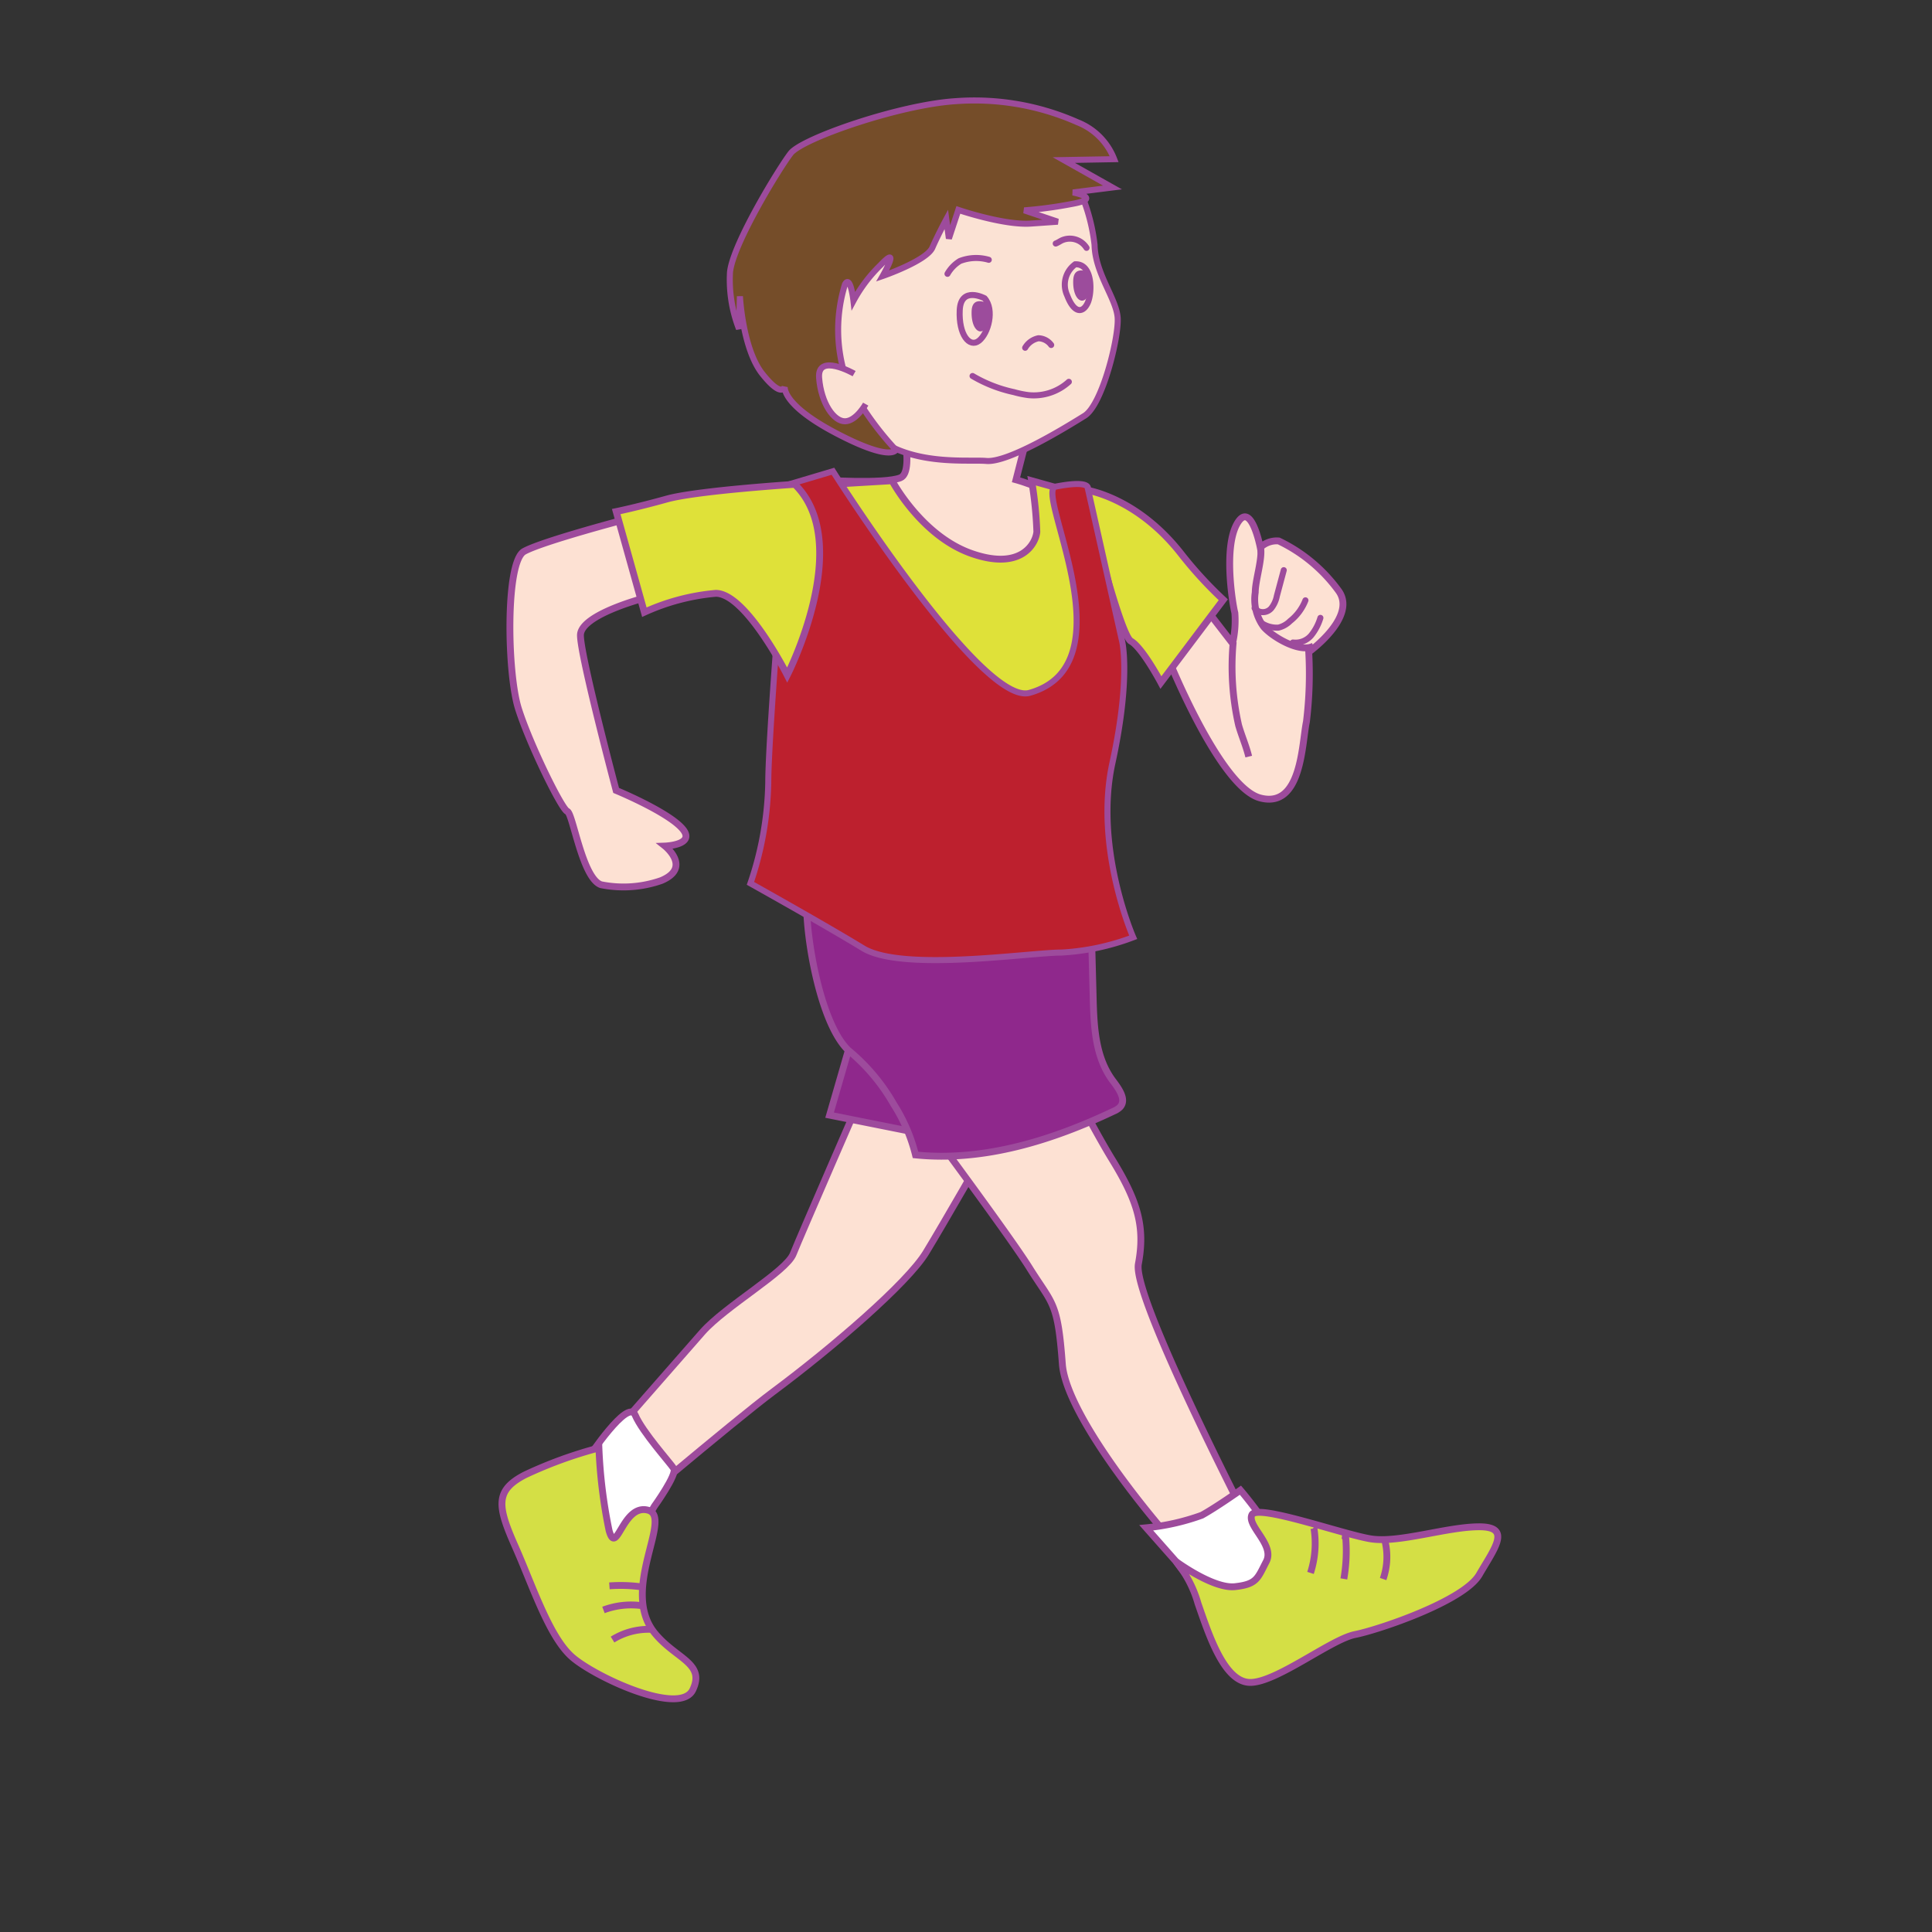 <svg id="word" xmlns="http://www.w3.org/2000/svg" viewBox="0 0 160 160"><rect x="0" y="0" width="160" height="160" fill="#333333" stroke="none"/><defs><style>.cls-1{fill:#fde1d3;}.cls-1,.cls-10,.cls-12,.cls-2,.cls-3,.cls-4,.cls-5,.cls-6,.cls-7,.cls-8,.cls-9{stroke:#9d4b9c;}.cls-1,.cls-12,.cls-2,.cls-3,.cls-4,.cls-5{stroke-width:0.567px;}.cls-2{fill:#fff;}.cls-3{fill:#8f288c;}.cls-4{fill:#d4df45;}.cls-5{fill:#dfe139;}.cls-6{fill:#bd202e;}.cls-10,.cls-6,.cls-7,.cls-8,.cls-9{stroke-width:0.5px;}.cls-7,.cls-9{fill:#fbe2d4;}.cls-8{fill:#754d29;}.cls-10,.cls-9{stroke-linecap:round;}.cls-10,.cls-12{fill:none;}.cls-11{fill:#9c4c9c;}</style></defs><path class="cls-1" d="M71.636,90.074s-5.378,12.342-5.951,13.785-5.607,4.311-7.5,6.447c-.443.5-10.9,12.446-10.9,12.446l2.447,4.286s11.024-9.341,14.317-11.793c4.916-3.659,11.1-8.983,12.635-11.508s5.046-8.661,5.046-8.661l-5.371-6.594Z"/><path class="cls-1" d="M74.16,89.66s9.182,12.265,11.094,15.331,2.343,2.746,2.726,7.977,11.48,17.963,13.8,19.275a1.68,1.68,0,0,0,2.157-.325l1.785-1.314S93.7,107.739,94.276,104.672s-.052-5.193-2.156-8.62S86.427,85.4,86.427,85.4Z"/><path class="cls-2" d="M94.926,126.524a18.756,18.756,0,0,0,4.6-1.037c1.2-.661,3.2-2.076,3.2-2.076s3.5,4.057,3.4,5.85-4.1,5.094-5.7,3.585a27.453,27.453,0,0,1-3.026-3.522Z"/><path class="cls-2" d="M48.7,120.769s3.3-5,3.9-3.585,2.9,3.962,3.2,4.434-1.6,3.114-1.6,3.114l-1.8,3.019s-2.6,2.359-3.7.189S48.7,120.769,48.7,120.769Z"/><polygon class="cls-3" points="70.773 85.194 68.703 92.351 80.088 94.628 80.26 85.519 70.773 85.194"/><path class="cls-4" d="M49.6,119.915a35.621,35.621,0,0,0-6.1,2.218c-2.525,1.294-2.315,2.588-.842,5.915s2.823,7.508,4.717,9.172,8.949,4.94,10,2.722-1.389-2.543-3.145-4.684c-2.938-3.58,1.538-9.637-.566-10.192s-2.591,3.907-3.222,1.688A41.848,41.848,0,0,1,49.6,119.915Z"/><path class="cls-4" d="M97.4,129.324a9.562,9.562,0,0,1,1.812,3.464c.9,2.578,2.167,6.544,4.334,6.544s6.68-3.57,8.667-3.966,9.028-2.776,10.292-4.958,2.709-3.966,0-3.966-6.681,1.388-9.028.992-9.369-2.905-9.8-1.987,1.912,2.489,1.19,3.877-.778,1.877-2.583,2.076S97.4,129.324,97.4,129.324Z"/><path class="cls-3" d="M69.911,72.344c-1.688.267-3.115,1.151-3.105,2.765.018,3.009,1.207,9.733,3.45,11.874a16.116,16.116,0,0,1,3.755,4.462,14.088,14.088,0,0,1,1.807,4.2c5.665.574,11.323-1.208,16.414-3.623a1.656,1.656,0,0,0,.519-.331c.572-.61-.084-1.514-.584-2.179-1.457-1.936-1.572-4.467-1.634-6.841l-.151-5.748a3.544,3.544,0,0,0-.58-2.253,3.47,3.47,0,0,0-1.989-.978,26.152,26.152,0,0,0-4.887-.417c-5.186-.118-6.621,0-11.808-.121"/><path class="cls-1" d="M74.337,33.436s1.57,5.591.231,6.132-6.544.181-6.544.181,8.99,7.936,10.138,8.838,6.414,4.036,8.136,2.774,3.149-7.824,2.193-9.267-4.349-2.363-4.349-2.363L85.431,34.7Z"/><path class="cls-5" d="M68.358,40.137l5.52-.325s2.415,4.554,6.555,6.018,5.347-.813,5.434-1.789a31.7,31.7,0,0,0-.432-4.229l4.658,1.3s4.312,13.582.172,17.161-7.676,5.2-11.643,1.545S68.358,40.137,68.358,40.137Z"/><path class="cls-1" d="M96.525,54s4.4,11.183,7.842,12.085,3.443-4.509,3.826-6.313A32.661,32.661,0,0,0,108.384,54s4.017-2.886,2.487-5.05A13.127,13.127,0,0,0,105.9,44.8a1.969,1.969,0,0,0-1.53.542s-.765-3.969-1.913-1.985-.382,6.674-.191,7.4a8.4,8.4,0,0,1-.191,2.525l-3.061-3.968Z"/><path class="cls-5" d="M89.748,40.544s4.312.488,8.107,5.368a32.8,32.8,0,0,0,3.452,3.757l-5.165,6.855s-1.53-2.886-2.486-3.428S89.748,40.544,89.748,40.544Z"/><path class="cls-1" d="M52.274,42.888S44.956,44.8,43.4,45.666s-1.4,10.07-.467,13.021,3.581,8.334,4.048,8.507,1.246,5.556,2.8,6.077a9.478,9.478,0,0,0,4.982-.347c2.553-1.068.311-2.857.311-2.857s2.647-.095,1.4-1.484-5.449-3.125-5.449-3.125S48.07,54.347,48.07,52.61s5.449-3.125,5.449-3.125Z"/><path class="cls-6" d="M68.981,39.028,65.346,40.11s-1.721,20.378-1.721,24.707a27.351,27.351,0,0,1-1.477,8.34s6.068,3.384,9.319,5.368,13.772.361,16.45.361a19.788,19.788,0,0,0,5.93-1.263s-3.252-7.4-1.722-14.429.814-10.044.814-10.044L90.093,40.463s.259-.732-2.674-.163c-1.767.343,6.21,14.721-2.156,17.079C81.3,58.5,68.981,39.028,68.981,39.028Z"/><path class="cls-5" d="M65.818,40.11s-8.095.521-10.586,1.215-4.2,1.042-4.2,1.042L53.363,50.7a18.048,18.048,0,0,1,5.916-1.563c2.491,0,5.916,6.771,5.916,6.771S70.8,44.971,65.818,40.11Z"/><path class="cls-7" d="M88.961,14.815a15.455,15.455,0,0,1,1.687,5.467c.047,2.36,1.788,4.43,1.911,6.011s-1.259,7.219-2.737,8.138-6.3,3.9-8.136,3.743-8.116.692-10.813-3.9-5.219-9.09-.743-14.2,6.507-7.9,9-7.856S88.961,14.815,88.961,14.815Z"/><path class="cls-8" d="M79.366,17.384s3.76,1.286,6,1.131L87.6,18.36l-2.776-.939a34.677,34.677,0,0,0,3.937-.53c2.637-.469.093-.952.093-.952l3.279-.413L88.1,13.256l4.171-.074a5.346,5.346,0,0,0-3.033-3.055,21.055,21.055,0,0,0-10.1-1.748c-4.655.294-12.7,3.085-13.651,4.311s-4.8,7.522-5.032,9.858a11.2,11.2,0,0,0,.745,4.688l.078-2.7s.221,4.381,1.87,6.443,1.842,1.032,1.842,1.032-.327,1.455,4.249,3.858,4.953,1.39,4.953,1.39a25.437,25.437,0,0,1-4.139-5.943,12.8,12.8,0,0,1-.074-7.77c.451-.833.7,1.369.7,1.369a12.078,12.078,0,0,1,2.23-2.947c1.754-1.854.191.889.191.889s3.638-1.255,4.115-2.348,1.153-2.342,1.153-2.342l.215,1.589Z"/><path class="cls-7" d="M70.735,30.943s-3.068-1.75-2.9.358,1.222,3.6,2.147,3.589,1.712-1.422,1.712-1.422"/><path class="cls-7" d="M81.538,24.7s-1.962-1.047-2.058.989.812,3.145,1.594,2.531S82.375,25.643,81.538,24.7Z"/><path class="cls-7" d="M89.043,21.889a2.086,2.086,0,0,0-.664,2.571c.582,1.526,1.3,1.476,1.694.634S90.5,21.82,89.043,21.889Z"/><path class="cls-9" d="M80.543,31.139a11.476,11.476,0,0,0,3.431,1.336,8.213,8.213,0,0,0,1.192.246,4.323,4.323,0,0,0,3.351-1.1"/><path class="cls-10" d="M84.9,28.8a1.664,1.664,0,0,1,1.1-.787,1.36,1.36,0,0,1,1.055.557"/><path class="cls-11" d="M81.767,25.114s-1.24-.661-1.3.625.512,1.987,1.007,1.6A1.8,1.8,0,0,0,81.767,25.114Z"/><path class="cls-11" d="M90.181,22.566s-1.24-.661-1.3.626.513,1.986,1.007,1.6A1.8,1.8,0,0,0,90.181,22.566Z"/><path class="cls-12" d="M104.41,45.424c.116.965-.455,2.662-.455,3.634a3.814,3.814,0,0,0,.714,2.872c.756.853,3.015,2.181,4.115,1.567"/><path class="cls-12" d="M102.13,53.167a21.907,21.907,0,0,0,.446,6.891c.25.876.624,1.718.838,2.6"/><path class="cls-12" d="M108.537,126.389c.045-.141.257.027.28.173a7.956,7.956,0,0,1-.286,3.7"/><path class="cls-12" d="M111.143,127.163l.291.038a13.416,13.416,0,0,1-.142,3.557"/><path class="cls-12" d="M114.669,127.5a5.59,5.59,0,0,1-.124,3.269"/><path class="cls-12" d="M50.469,131.334a12.927,12.927,0,0,1,2.784.1"/><path class="cls-12" d="M49.976,133.331a6.52,6.52,0,0,1,3.277-.341"/><path class="cls-12" d="M50.728,135.782a5.656,5.656,0,0,1,3.144-.847"/><path class="cls-10" d="M78.467,22.677a2.975,2.975,0,0,1,1.03-1.061,3.728,3.728,0,0,1,2.388-.1"/><path class="cls-10" d="M87.431,20.168c.181-.07.338-.184.513-.267a1.633,1.633,0,0,1,2.038.625"/><path class="cls-10" d="M103.9,50.361a2.266,2.266,0,0,0,.32.259.918.918,0,0,0,1.064-.247,2.358,2.358,0,0,0,.461-1.023l.571-2.131"/><path class="cls-10" d="M104.433,51.573a2.334,2.334,0,0,0,1.44.405,2.044,2.044,0,0,0,.964-.543,4.062,4.062,0,0,0,1.274-1.718"/><path class="cls-10" d="M107.074,53.21a1.707,1.707,0,0,0,1.517-.593,4.246,4.246,0,0,0,.759-1.447"/></svg>